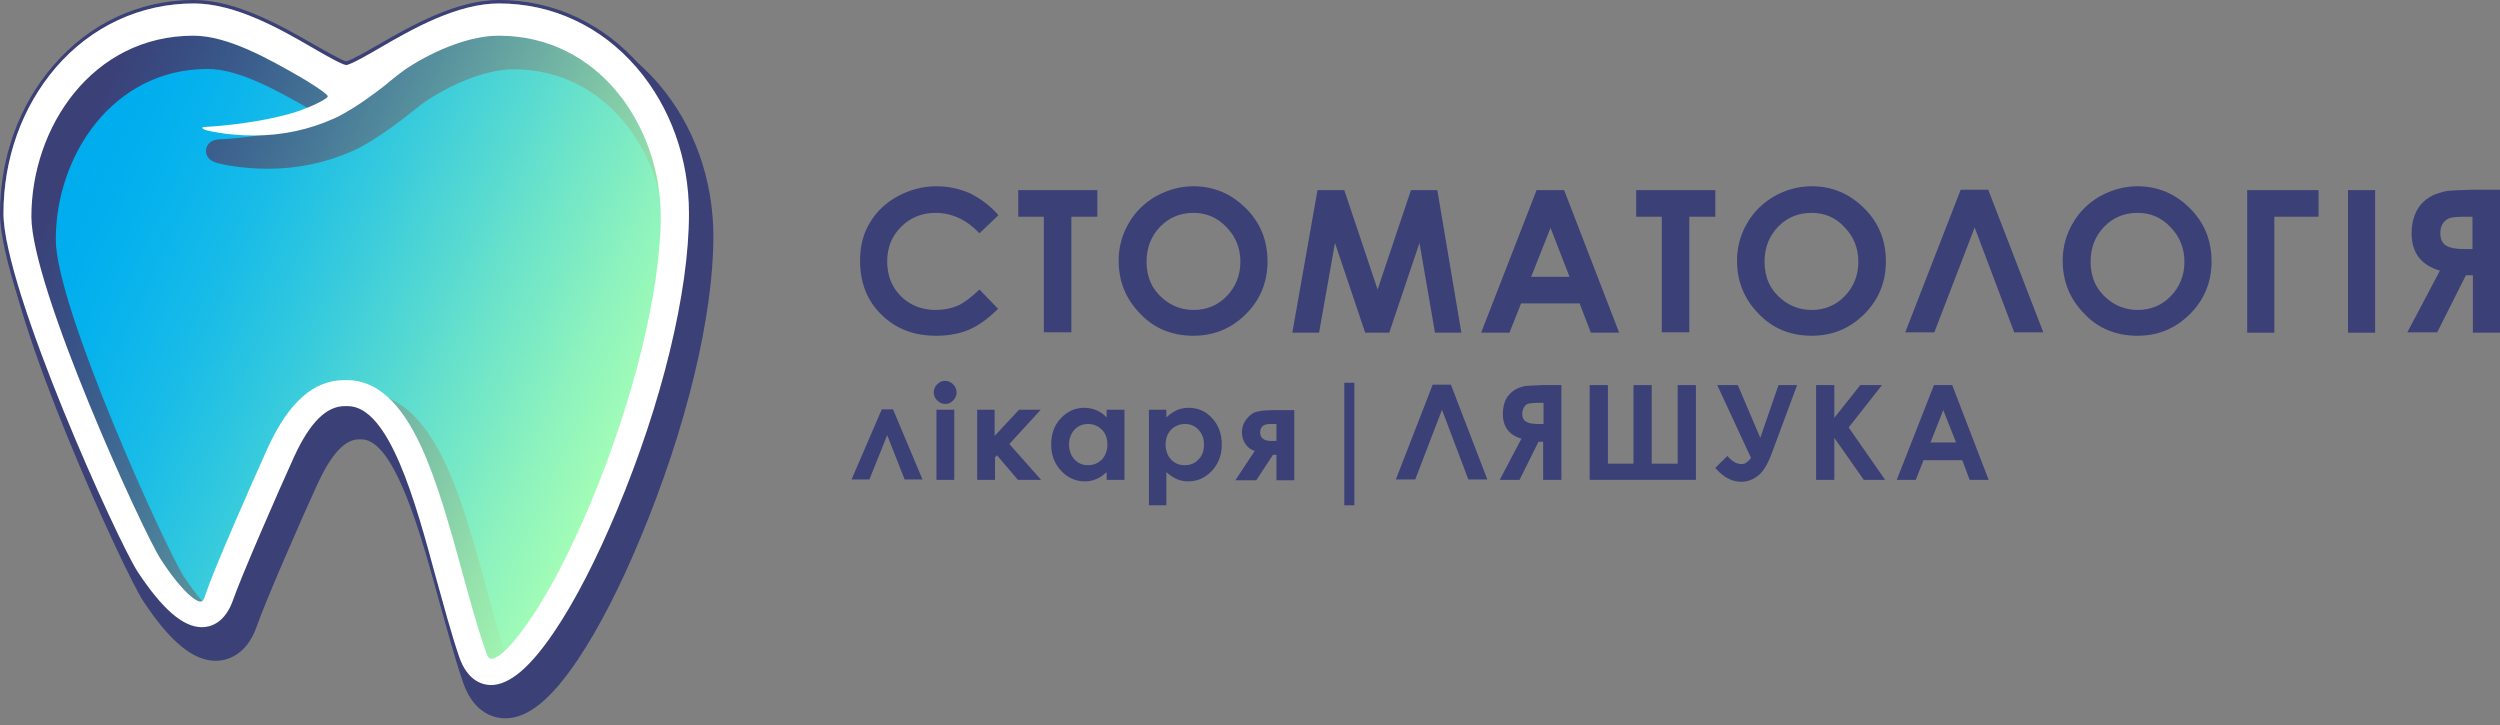 <svg width="162" height="47" viewBox="0 0 162 47" fill="none" xmlns="http://www.w3.org/2000/svg">
<rect x="0" y="0" width="162" height="47" fill="#808080" stroke="none"/>
<path d="M64.701 13.943L63.47 15.116C62.641 14.242 61.686 13.793 60.631 13.793C59.752 13.793 58.998 14.093 58.395 14.692C57.792 15.291 57.491 16.04 57.491 16.914C57.491 17.538 57.617 18.087 57.893 18.562C58.169 19.036 58.546 19.41 59.023 19.685C59.526 19.96 60.053 20.085 60.656 20.085C61.159 20.085 61.636 19.985 62.063 19.81C62.49 19.61 62.943 19.261 63.47 18.761L64.676 20.01C63.998 20.684 63.344 21.133 62.742 21.383C62.139 21.633 61.435 21.757 60.656 21.757C59.224 21.757 58.044 21.308 57.114 20.384C56.185 19.485 55.732 18.312 55.732 16.889C55.732 15.965 55.933 15.141 56.361 14.442C56.788 13.718 57.391 13.144 58.169 12.719C58.948 12.295 59.802 12.07 60.681 12.07C61.435 12.07 62.189 12.22 62.892 12.545C63.571 12.894 64.174 13.344 64.701 13.943Z" fill="#3B4077"/>
<path d="M65.982 12.32H71.107V14.043H69.424V21.532H67.641V14.043H65.982V12.32Z" fill="#3B4077"/>
<path d="M77.337 12.07C78.643 12.07 79.774 12.545 80.728 13.493C81.683 14.442 82.135 15.591 82.135 16.939C82.135 18.287 81.658 19.436 80.728 20.359C79.799 21.283 78.668 21.757 77.337 21.757C75.955 21.757 74.774 21.283 73.87 20.309C72.941 19.361 72.488 18.212 72.488 16.889C72.488 16.015 72.714 15.191 73.141 14.467C73.569 13.718 74.171 13.144 74.9 12.719C75.679 12.295 76.483 12.07 77.337 12.07ZM77.337 13.793C76.483 13.793 75.754 14.093 75.176 14.692C74.599 15.291 74.297 16.04 74.297 16.964C74.297 17.987 74.674 18.786 75.403 19.386C75.98 19.86 76.633 20.085 77.362 20.085C78.191 20.085 78.92 19.785 79.497 19.186C80.075 18.587 80.377 17.838 80.377 16.964C80.377 16.09 80.075 15.341 79.497 14.742C78.894 14.093 78.166 13.793 77.337 13.793Z" fill="#3B4077"/>
<path d="M85.375 12.32H87.109L89.269 18.761L91.43 12.32H93.138L94.696 21.558H92.987L91.982 15.74L90.023 21.558H88.465L86.506 15.74L85.476 21.558H83.742L85.375 12.32Z" fill="#3B4077"/>
<path d="M99.571 12.32H101.355L104.922 21.558H103.088L102.36 19.66H98.566L97.812 21.558H95.978L99.571 12.32ZM100.475 14.767L99.219 17.937H101.706L100.475 14.767Z" fill="#3B4077"/>
<path d="M106.025 12.32H111.15V14.043H109.467V21.532H107.683V14.043H106.025V12.32Z" fill="#3B4077"/>
<path d="M117.407 12.07C118.714 12.07 119.844 12.545 120.799 13.493C121.753 14.442 122.206 15.591 122.206 16.939C122.206 18.287 121.728 19.436 120.799 20.359C119.869 21.283 118.739 21.757 117.407 21.757C116.025 21.757 114.845 21.283 113.94 20.309C113.011 19.361 112.559 18.212 112.559 16.889C112.559 16.015 112.785 15.191 113.212 14.467C113.639 13.718 114.242 13.144 114.97 12.719C115.724 12.295 116.528 12.07 117.407 12.07ZM117.382 13.793C116.528 13.793 115.799 14.093 115.222 14.692C114.644 15.291 114.342 16.04 114.342 16.964C114.342 17.987 114.719 18.786 115.448 19.386C116.025 19.86 116.679 20.085 117.407 20.085C118.236 20.085 118.965 19.785 119.543 19.186C120.12 18.587 120.422 17.838 120.422 16.964C120.422 16.09 120.12 15.341 119.543 14.742C118.965 14.093 118.236 13.793 117.382 13.793Z" fill="#3B4077"/>
<path d="M130.52 21.533L127.958 14.742L125.345 21.533H123.461L127.053 12.295H128.837L132.405 21.533H130.52Z" fill="#3B4077"/>
<path d="M138.511 12.07C139.817 12.07 140.948 12.545 141.902 13.493C142.857 14.442 143.309 15.591 143.309 16.939C143.309 18.287 142.832 19.436 141.902 20.359C140.973 21.283 139.842 21.757 138.511 21.757C137.129 21.757 135.948 21.283 135.044 20.309C134.114 19.361 133.662 18.212 133.662 16.889C133.662 16.015 133.888 15.191 134.315 14.467C134.742 13.718 135.345 13.144 136.074 12.719C136.853 12.295 137.657 12.07 138.511 12.07ZM138.511 13.793C137.657 13.793 136.928 14.093 136.35 14.692C135.772 15.291 135.471 16.04 135.471 16.964C135.471 17.987 135.848 18.786 136.576 19.386C137.154 19.86 137.807 20.085 138.536 20.085C139.365 20.085 140.093 19.785 140.671 19.186C141.249 18.587 141.551 17.838 141.551 16.964C141.551 16.09 141.249 15.341 140.671 14.742C140.068 14.093 139.365 13.793 138.511 13.793Z" fill="#3B4077"/>
<path d="M145.644 12.32H150.242V14.043H147.378V21.558H145.619V12.32H145.644Z" fill="#3B4077"/>
<path d="M152.15 12.32H153.909V21.558H152.15V12.32Z" fill="#3B4077"/>
<path d="M162 12.32V21.558H160.242V17.837H159.79L157.931 21.533H155.996L158.106 17.538C156.901 17.188 156.272 16.389 156.272 15.116C156.272 14.667 156.348 14.267 156.473 13.943C156.599 13.618 156.775 13.319 157.026 13.094C157.252 12.869 157.529 12.694 157.855 12.57C158.157 12.47 158.408 12.395 158.609 12.37C158.785 12.345 159.312 12.32 160.141 12.295H162V12.32ZM160.217 16.115V14.043H159.739C159.287 14.043 158.986 14.068 158.785 14.117C158.584 14.167 158.433 14.292 158.307 14.467C158.182 14.642 158.132 14.867 158.132 15.116C158.132 15.491 158.257 15.765 158.508 15.915C158.76 16.065 159.136 16.14 159.689 16.14H160.217V16.115Z" fill="#3B4077"/>
<path d="M59.777 31.07H58.621L57.491 28.199L56.335 31.07H55.18L57.139 26.526H57.868L59.777 31.07Z" fill="#3B4077"/>
<path d="M61.234 24.678C61.435 24.678 61.611 24.753 61.762 24.903C61.913 25.053 61.988 25.227 61.988 25.427C61.988 25.627 61.913 25.802 61.762 25.951C61.611 26.101 61.461 26.176 61.26 26.176C61.059 26.176 60.883 26.101 60.732 25.951C60.581 25.802 60.506 25.627 60.506 25.427C60.506 25.227 60.581 25.053 60.732 24.903C60.883 24.753 61.033 24.678 61.234 24.678ZM60.682 26.551H61.837V31.095H60.682V26.551Z" fill="#3B4077"/>
<path d="M63.295 26.551H64.451V28.248L66.033 26.551H67.44L65.405 28.773L67.465 31.095H65.958L64.601 29.497L64.476 29.647V31.095H63.32V26.551H63.295Z" fill="#3B4077"/>
<path d="M71.71 26.551H72.865V31.095H71.71V30.595C71.484 30.795 71.257 30.97 71.031 31.045C70.805 31.145 70.554 31.194 70.303 31.194C69.725 31.194 69.198 30.97 68.77 30.52C68.343 30.071 68.117 29.497 68.117 28.823C68.117 28.123 68.318 27.549 68.745 27.1C69.172 26.651 69.675 26.426 70.253 26.426C70.529 26.426 70.78 26.476 71.031 26.576C71.283 26.675 71.484 26.825 71.71 27.05V26.551ZM70.504 27.474C70.152 27.474 69.851 27.599 69.624 27.849C69.398 28.099 69.273 28.423 69.273 28.798C69.273 29.197 69.398 29.522 69.624 29.771C69.851 30.021 70.152 30.146 70.504 30.146C70.856 30.146 71.157 30.021 71.408 29.771C71.634 29.522 71.76 29.197 71.76 28.798C71.76 28.398 71.634 28.074 71.408 27.849C71.157 27.599 70.856 27.474 70.504 27.474Z" fill="#3B4077"/>
<path d="M75.58 26.551V27.05C75.781 26.85 76.007 26.7 76.258 26.576C76.509 26.476 76.76 26.426 77.037 26.426C77.64 26.426 78.142 26.651 78.544 27.1C78.971 27.549 79.172 28.123 79.172 28.823C79.172 29.497 78.946 30.071 78.519 30.52C78.092 30.97 77.59 31.194 76.987 31.194C76.735 31.194 76.484 31.145 76.258 31.045C76.032 30.945 75.806 30.795 75.58 30.595V32.742H74.449V26.551H75.58ZM76.786 27.474C76.434 27.474 76.132 27.599 75.881 27.849C75.655 28.099 75.529 28.423 75.529 28.798C75.529 29.197 75.655 29.522 75.881 29.771C76.107 30.021 76.409 30.146 76.786 30.146C77.137 30.146 77.439 30.021 77.665 29.771C77.916 29.522 78.017 29.197 78.017 28.798C78.017 28.398 77.891 28.099 77.665 27.849C77.439 27.599 77.137 27.474 76.786 27.474Z" fill="#3B4077"/>
<path d="M81.307 29.222C81.056 29.147 80.855 28.997 80.704 28.773C80.553 28.548 80.478 28.298 80.478 28.024C80.478 27.699 80.578 27.4 80.779 27.15C80.98 26.9 81.206 26.726 81.458 26.676C81.734 26.601 82.136 26.576 82.714 26.576H83.869V31.12H82.714V29.472H82.488L81.407 31.12H80.051L81.307 29.222ZM82.714 28.573V27.474H82.312C81.885 27.474 81.659 27.649 81.659 28.024C81.659 28.398 81.91 28.573 82.387 28.573H82.714Z" fill="#3B4077"/>
<path d="M87.111 24.803H87.764V32.743H87.111V24.803Z" fill="#3B4077"/>
<path d="M95.149 31.07L93.441 26.551L91.707 31.07H90.451L92.838 24.928H94.019L96.38 31.07H95.149Z" fill="#3B4077"/>
<path d="M101.178 24.953V31.094H99.997V28.623H99.696L98.465 31.094H97.184L98.59 28.423C97.787 28.198 97.385 27.649 97.385 26.825C97.385 26.526 97.435 26.251 97.51 26.051C97.586 25.826 97.711 25.652 97.887 25.477C98.038 25.327 98.239 25.202 98.44 25.127C98.641 25.052 98.817 25.003 98.942 25.003C99.068 25.003 99.419 24.978 99.972 24.953H101.178ZM100.022 27.474V26.101H99.696C99.394 26.101 99.193 26.126 99.068 26.151C98.942 26.176 98.842 26.251 98.766 26.376C98.691 26.501 98.641 26.625 98.641 26.8C98.641 27.05 98.716 27.225 98.892 27.325C99.043 27.424 99.319 27.474 99.671 27.474H100.022Z" fill="#3B4077"/>
<path d="M105.851 30.021V24.953H107.031V30.046H108.714V24.953H109.895V31.094H103.012V24.953H104.192V30.046H105.851V30.021Z" fill="#3B4077"/>
<path d="M113.464 29.671L111.278 24.953H112.609L114.067 28.373L115.247 24.953H116.453L114.82 29.347C114.544 30.096 114.242 30.595 113.891 30.845C113.564 31.094 113.212 31.219 112.836 31.219C112.233 31.219 111.655 30.92 111.152 30.32L111.931 29.547C112.233 29.896 112.534 30.071 112.836 30.071C112.961 30.071 113.087 30.046 113.162 29.971C113.238 29.921 113.363 29.821 113.464 29.671Z" fill="#3B4077"/>
<path d="M117.684 24.953H118.864V27.075L120.548 24.953H121.954L119.794 27.699L122.155 31.094H120.774L118.864 28.373V31.094H117.684V24.953Z" fill="#3B4077"/>
<path d="M125.322 24.953H126.503L128.864 31.094H127.633L127.156 29.821H124.644L124.141 31.094H122.91L125.322 24.953ZM125.925 26.576L125.096 28.673H126.754L125.925 26.576Z" fill="#3B4077"/>
<path d="M41.213 5.905C38.999 3.301 35.948 1.886 32.627 1.886C30.006 1.886 27.227 3.503 25.171 4.693C24.425 5.12 23.228 6.085 22.934 6.13C22.64 6.085 21.805 5.12 21.059 4.693C19.003 3.503 16.201 1.886 13.626 1.886C10.304 1.886 7.254 3.323 5.04 5.905C2.939 8.375 1.764 11.631 1.764 15.067C1.764 19.827 8.881 35.702 10.146 37.633C11.66 39.946 12.97 41.068 14.123 41.068C14.145 41.068 14.145 41.068 14.168 41.068C14.484 40.372 14.846 39.699 15.184 39.002C16.043 37.319 16.676 35.522 17.421 33.793C18.144 32.064 18.325 31.548 19.093 29.841C19.636 28.651 20.359 27.551 21.511 26.877C22.392 26.361 23.273 26.406 23.974 26.765C25.239 26.698 26.233 27.573 26.707 28.741C27.317 30.268 27.611 31.862 27.995 33.456C28.379 35.118 29.057 36.555 29.712 38.127C30.594 40.237 31.204 42.46 31.859 44.661C32.469 44.975 33.056 44.369 33.305 44.369C34.457 44.369 35.225 43.359 36.739 41.091C38.005 39.182 39.428 36.757 40.693 33.726C43.517 26.945 44.512 19.962 44.512 15.044C44.489 11.631 43.314 8.398 41.213 5.905Z" fill="#00ACED"/>
<path d="M42.679 5.434C40.239 2.604 36.895 1.033 33.235 1.033C30.343 1.033 27.338 2.762 25.146 4.019C24.672 4.289 23.746 4.827 23.361 4.985C22.977 4.827 22.029 4.289 21.554 4.019C19.362 2.762 16.357 1.033 13.488 1.033C9.828 1.033 6.484 2.582 4.044 5.434C1.716 8.106 0.451 11.608 0.451 15.313C0.451 20.523 8.065 37.116 9.285 38.957C11.025 41.584 12.516 42.819 13.985 42.819C14.55 42.819 15.951 42.595 16.651 40.552C17.148 39.092 19.566 33.546 20.582 31.346C21.464 29.437 22.345 28.471 23.248 28.471H23.429C25.598 28.471 27.338 34.848 28.49 39.07C29.01 40.933 29.485 42.707 30.027 44.279C30.75 46.322 32.151 46.547 32.738 46.547C34.207 46.547 35.698 45.334 37.438 42.752C38.793 40.731 40.194 38.014 41.505 34.848C44.464 27.775 46.227 20.478 46.227 15.336C46.227 11.608 44.961 8.106 42.679 5.434ZM19.475 8.218C17.126 8.869 14.527 9.026 14.279 9.026C13.488 9.049 13.375 9.543 13.352 9.7C13.33 9.902 13.352 10.373 14.121 10.576C14.392 10.643 15.589 10.935 17.374 10.935C19.272 10.935 21.102 10.553 22.842 9.79C23.316 9.588 23.746 9.318 24.084 9.116C24.875 8.622 25.553 8.128 26.05 7.746C26.208 7.634 26.366 7.499 26.547 7.365C26.931 7.05 27.361 6.714 27.632 6.534C29.575 5.254 31.699 4.491 33.28 4.491C39.426 4.491 43.109 10.104 43.109 15.538C43.109 20.208 41.392 27.192 38.635 33.793C37.415 36.712 36.059 39.317 34.862 41.135C33.935 42.528 33.371 43.111 33.054 43.358C32.557 41.921 32.083 40.215 31.608 38.418C30.817 35.522 30.004 32.513 28.92 30.155C27.451 26.989 25.689 25.463 23.497 25.463H23.271C21.012 25.463 19.204 27.012 17.736 30.2C16.696 32.446 14.324 37.947 13.714 39.586C13.375 39.294 12.787 38.665 11.929 37.386C10.732 35.544 3.614 19.894 3.614 15.515C3.614 10.104 7.297 4.468 13.465 4.468C15.521 4.468 18.097 5.95 19.995 7.028C20.266 7.185 20.673 7.432 21.012 7.657C20.582 7.859 20.018 8.061 19.475 8.218Z" fill="#3B4077"/>
<path d="M40.24 5.187C38.026 2.582 34.976 1.167 31.654 1.167C29.034 1.167 26.255 2.784 24.198 3.974C23.453 4.401 22.255 5.366 21.962 5.411C21.668 5.366 20.832 4.401 20.086 3.974C18.053 2.784 15.251 1.167 12.653 1.167C9.332 1.167 6.281 2.605 4.067 5.187C1.966 7.657 0.791 10.912 0.791 14.348C0.791 19.108 7.908 34.983 9.173 36.914C10.687 39.227 11.998 40.349 13.15 40.349C13.172 40.349 13.172 40.349 13.195 40.349C13.511 39.654 13.873 38.98 14.212 38.284C15.07 36.6 15.703 34.803 16.449 33.075C17.172 31.346 17.352 30.829 18.121 29.123C18.663 27.933 19.386 26.832 20.538 26.159C21.419 25.642 22.3 25.687 23.001 26.046C24.266 25.979 25.26 26.855 25.735 28.022C26.345 29.549 26.639 31.143 27.023 32.738C27.407 34.399 28.085 35.836 28.74 37.408C29.621 39.519 30.231 41.742 30.886 43.942C31.496 44.257 32.084 43.65 32.332 43.65C33.485 43.65 34.253 42.64 35.767 40.372C37.032 38.463 38.455 36.038 39.721 33.007C42.545 26.226 43.539 19.243 43.539 14.325C43.516 10.912 42.364 7.657 40.24 5.187Z" fill="url(#paint0_linear_386_1142)"/>
<path d="M32.332 0.225C35.789 0.225 38.952 1.706 41.257 4.379C43.448 6.938 44.646 10.284 44.646 13.832C44.646 18.906 42.906 26.091 39.969 33.097C38.658 36.218 37.28 38.913 35.947 40.889C34.365 43.246 33.032 44.391 31.812 44.391C31.27 44.391 30.299 44.167 29.756 42.573C29.214 41.046 28.74 39.272 28.242 37.408C26.887 32.468 25.215 26.316 22.526 26.316H22.346C21.148 26.316 20.064 27.394 19.069 29.572C18.075 31.75 15.635 37.341 15.115 38.845C14.573 40.417 13.602 40.642 13.082 40.642C11.884 40.642 10.529 39.474 8.947 37.094C7.637 35.118 0.226 18.749 0.226 13.832C0.226 10.284 1.423 6.938 3.615 4.379C5.92 1.706 9.105 0.225 12.562 0.225C15.274 0.225 18.166 1.886 20.312 3.121C21.08 3.57 22.142 4.176 22.459 4.221C22.775 4.176 23.814 3.57 24.605 3.121C26.706 1.886 29.598 0.225 32.332 0.225ZM32.332 0C29.553 0 26.616 1.684 24.469 2.919C23.859 3.278 22.752 3.907 22.436 3.974C22.12 3.907 21.012 3.256 20.402 2.919C18.256 1.684 15.319 0 12.562 0C9.038 0 5.807 1.504 3.457 4.244C1.22 6.826 0 10.239 0 13.832C0 18.974 7.546 35.387 8.766 37.229C10.393 39.676 11.794 40.889 13.082 40.889C13.669 40.889 14.754 40.642 15.341 38.935C15.838 37.453 18.279 31.907 19.295 29.684C20.267 27.573 21.261 26.541 22.368 26.541H22.549C25.079 26.541 26.797 32.85 28.062 37.453C28.581 39.317 29.056 41.091 29.598 42.617C30.186 44.324 31.27 44.593 31.88 44.593C33.168 44.593 34.569 43.426 36.196 41.001C37.529 39.002 38.929 36.308 40.24 33.187C43.177 26.159 44.94 18.929 44.94 13.832C44.94 10.239 43.719 6.826 41.483 4.244C39.088 1.504 35.857 0 32.332 0Z" fill="#3B4077"/>
<path d="M3.616 4.379C1.424 6.938 0.227 10.284 0.227 13.832C0.227 18.749 7.637 35.118 8.948 37.094C10.529 39.474 11.863 40.642 13.083 40.642C13.602 40.642 14.574 40.417 15.116 38.845C15.636 37.341 18.076 31.75 19.07 29.572C20.087 27.371 21.149 26.316 22.346 26.316H22.527C25.216 26.316 26.91 32.468 28.243 37.408C28.763 39.272 29.237 41.046 29.757 42.573C30.299 44.144 31.293 44.391 31.813 44.391C33.011 44.391 34.366 43.246 35.948 40.889C37.281 38.913 38.659 36.218 39.969 33.097C42.907 26.091 44.646 18.906 44.646 13.832C44.646 10.284 43.449 6.938 41.257 4.379C38.953 1.707 35.79 0.225 32.333 0.225C29.621 0.225 26.707 1.886 24.583 3.121C23.815 3.57 22.753 4.176 22.436 4.221C22.12 4.176 21.058 3.57 20.29 3.121C18.166 1.886 15.252 0.225 12.563 0.225C9.106 0.225 5.92 1.707 3.616 4.379ZM13.376 8.218C13.376 8.218 13.105 8.218 13.105 8.286C13.105 8.353 13.376 8.443 13.376 8.443C13.399 8.443 14.619 8.78 16.449 8.78C18.257 8.78 19.996 8.42 21.646 7.679C22.075 7.5 22.482 7.23 22.798 7.051C23.566 6.579 24.221 6.085 24.696 5.726C24.854 5.614 25.012 5.479 25.17 5.344C25.577 5.007 26.006 4.67 26.3 4.468C28.356 3.121 30.593 2.313 32.31 2.313C38.885 2.313 42.816 8.263 42.816 14.034C42.816 18.771 41.077 25.867 38.297 32.536C37.055 35.5 35.699 38.149 34.456 39.99C32.672 42.64 31.971 42.707 31.813 42.685C31.61 42.663 31.564 42.438 31.451 42.124C30.932 40.642 30.457 38.913 29.96 37.094C29.169 34.22 28.356 31.256 27.294 28.943C25.961 26.047 24.38 24.632 22.482 24.632H22.301C20.335 24.632 18.731 26.047 17.375 28.966C16.314 31.301 13.828 36.982 13.354 38.419C13.218 38.8 13.195 38.935 13.037 38.98C12.766 39.047 11.84 38.419 10.416 36.241C9.219 34.377 2.034 18.637 2.034 14.034C2.034 8.263 5.965 2.313 12.54 2.313C14.777 2.313 17.443 3.84 19.409 4.962C19.77 5.164 21.239 6.063 21.239 6.242C21.239 6.422 19.883 7.073 18.731 7.387C16.201 8.083 13.421 8.218 13.376 8.218Z" fill="white"/>
<defs>
<linearGradient id="paint0_linear_386_1142" x1="47.026" y1="31.435" x2="3.829" y2="11.677" gradientUnits="userSpaceOnUse">
<stop offset="0.129" stop-color="#A8FFB4"/>
<stop offset="0.266" stop-color="#A4FEB6" stop-opacity="0.842"/>
<stop offset="0.401" stop-color="#98FABB" stop-opacity="0.688"/>
<stop offset="0.534" stop-color="#85F3C4" stop-opacity="0.535"/>
<stop offset="0.667" stop-color="#69E9D0" stop-opacity="0.382"/>
<stop offset="0.8" stop-color="#45DDE0" stop-opacity="0.23"/>
<stop offset="0.93" stop-color="#1ACEF3" stop-opacity="0.08"/>
<stop offset="1" stop-color="#00C5FF" stop-opacity="0"/>
</linearGradient>
</defs>
</svg>
